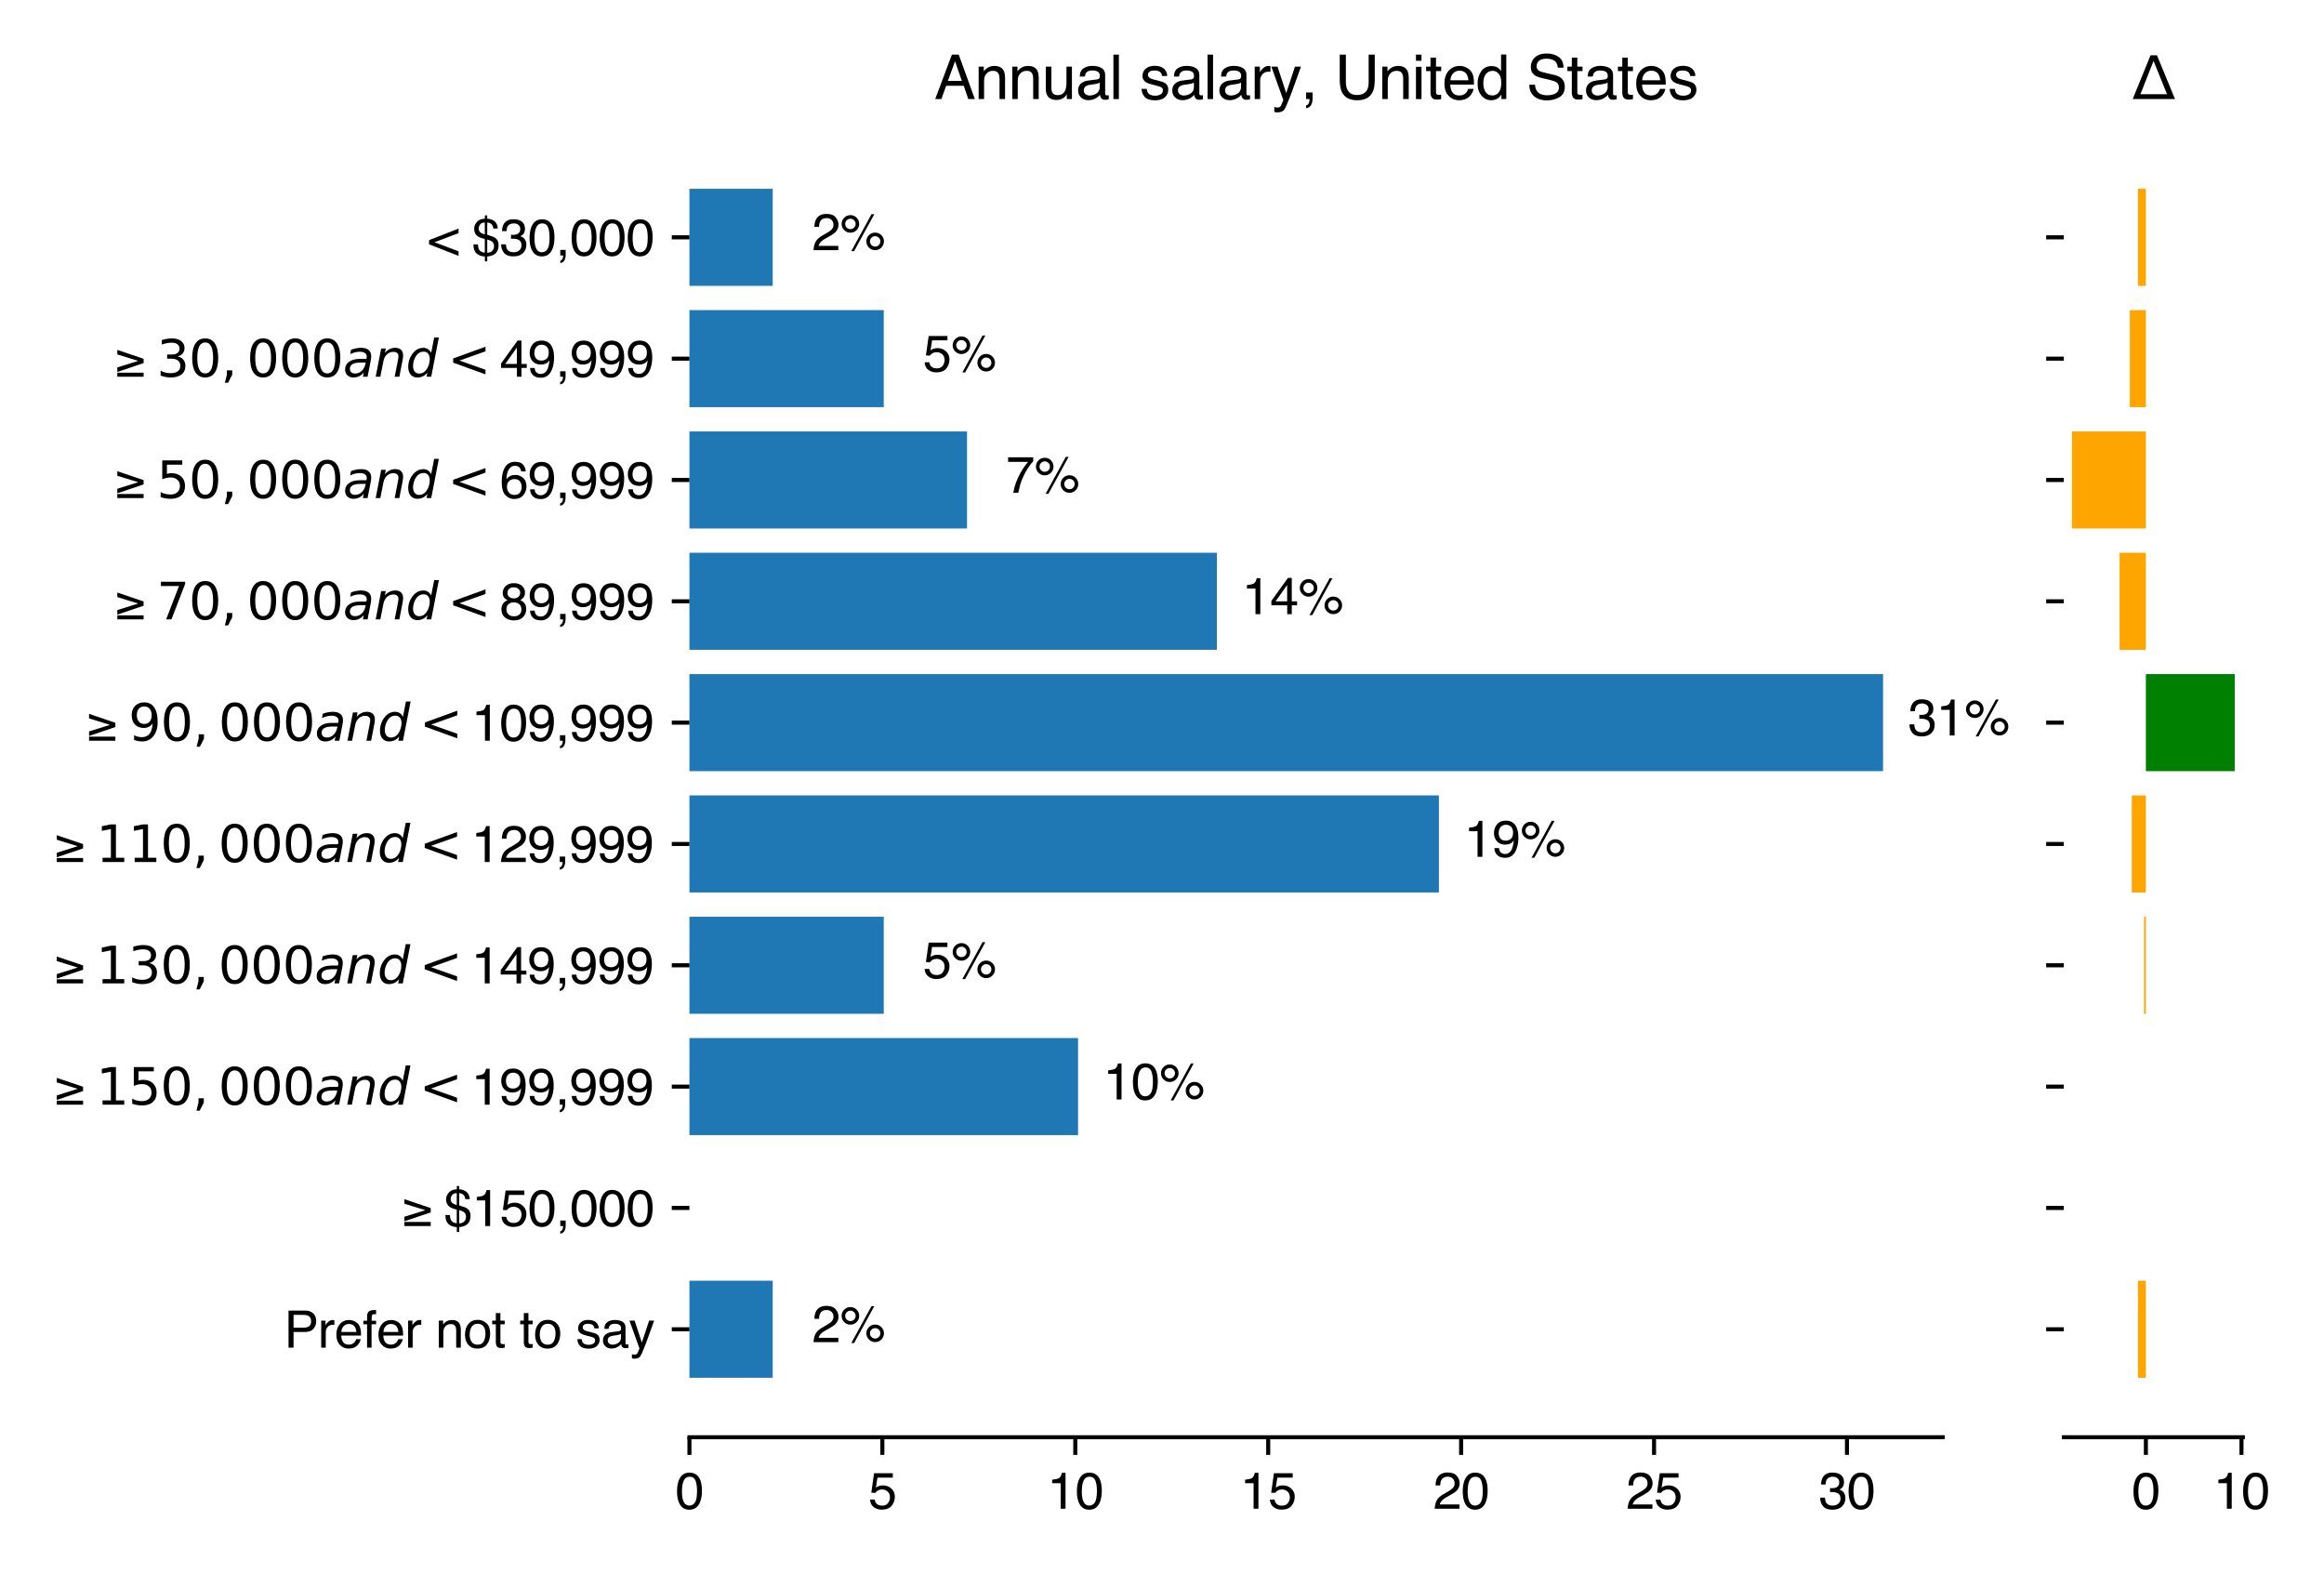 <?xml version="1.0" encoding="utf-8" standalone="no"?>
<!DOCTYPE svg PUBLIC "-//W3C//DTD SVG 1.1//EN"
  "http://www.w3.org/Graphics/SVG/1.1/DTD/svg11.dtd">
<svg xmlns:xlink="http://www.w3.org/1999/xlink" width="460.8pt" height="312pt" viewBox="0 0 460.8 312" xmlns="http://www.w3.org/2000/svg" version="1.1">
 <defs>
  <style type="text/css">*{stroke-linejoin: round; stroke-linecap: butt}</style>
 </defs>
 <g id="figure_1">
  <g id="patch_1">
   <path d="M 0 312 
L 460.8 312 
L 460.8 0 
L 0 0 
z
" style="fill: #ffffff"/>
  </g>
  <g id="axes_1">
   <g id="patch_2">
    <path d="M 136.7 284.942 
L 385.204 284.942 
L 385.204 25.642 
L 136.7 25.642 
z
" style="fill: #ffffff"/>
   </g>
   <g id="patch_3">
    <path d="M 136.7 273.156 
L 153.212 273.156 
L 153.212 253.913 
L 136.7 253.913 
z
" clip-path="url(#pc818b997f6)" style="fill: #1f77b4"/>
   </g>
   <g id="patch_4">
    <path d="M 0 0 
z
" clip-path="url(#pc818b997f6)" style="fill: #1f77b4"/>
   </g>
   <g id="patch_5">
    <path d="M 136.7 225.048 
L 213.755 225.048 
L 213.755 205.805 
L 136.7 205.805 
z
" clip-path="url(#pc818b997f6)" style="fill: #1f77b4"/>
   </g>
   <g id="patch_6">
    <path d="M 136.7 200.995 
L 175.228 200.995 
L 175.228 181.751 
L 136.7 181.751 
z
" clip-path="url(#pc818b997f6)" style="fill: #1f77b4"/>
   </g>
   <g id="patch_7">
    <path d="M 136.7 176.941 
L 285.307 176.941 
L 285.307 157.698 
L 136.7 157.698 
z
" clip-path="url(#pc818b997f6)" style="fill: #1f77b4"/>
   </g>
   <g id="patch_8">
    <path d="M 136.7 152.887 
L 373.37 152.887 
L 373.37 133.644 
L 136.7 133.644 
z
" clip-path="url(#pc818b997f6)" style="fill: #1f77b4"/>
   </g>
   <g id="patch_9">
    <path d="M 136.7 128.833 
L 241.275 128.833 
L 241.275 109.59 
L 136.7 109.59 
z
" clip-path="url(#pc818b997f6)" style="fill: #1f77b4"/>
   </g>
   <g id="patch_10">
    <path d="M 136.7 104.779 
L 191.74 104.779 
L 191.74 85.536 
L 136.7 85.536 
z
" clip-path="url(#pc818b997f6)" style="fill: #1f77b4"/>
   </g>
   <g id="patch_11">
    <path d="M 136.7 80.726 
L 175.228 80.726 
L 175.228 61.483 
L 136.7 61.483 
z
" clip-path="url(#pc818b997f6)" style="fill: #1f77b4"/>
   </g>
   <g id="patch_12">
    <path d="M 136.7 56.672 
L 153.212 56.672 
L 153.212 37.429 
L 136.7 37.429 
z
" clip-path="url(#pc818b997f6)" style="fill: #1f77b4"/>
   </g>
   <g id="matplotlib.axis_1">
    <g id="xtick_1">
     <g id="line2d_1">
      <defs>
       <path id="m4c99cd72f3" d="M 0 0 
L 0 3.5 
" style="stroke: #000000; stroke-width: 0.8"/>
      </defs>
      <g>
       <use xlink:href="#m4c99cd72f3" x="136.7" y="284.942" style="stroke: #000000; stroke-width: 0.8"/>
      </g>
     </g>
     <g id="text_1">
      <!-- 0 -->
      <g transform="translate(133.92 299.116)scale(0.1 -0.1)">
       <defs>
        <path id="Helvetica-30" d="M 1731 4475 
Q 2600 4475 2988 3759 
Q 3288 3206 3288 2244 
Q 3288 1331 3016 734 
Q 2622 -122 1728 -122 
Q 922 -122 528 578 
Q 200 1163 200 2147 
Q 200 2909 397 3456 
Q 766 4475 1731 4475 
z
M 1725 391 
Q 2163 391 2422 778 
Q 2681 1166 2681 2222 
Q 2681 2984 2493 3476 
Q 2306 3969 1766 3969 
Q 1269 3969 1039 3501 
Q 809 3034 809 2125 
Q 809 1441 956 1025 
Q 1181 391 1725 391 
z
" transform="scale(0.016)"/>
       </defs>
       <use xlink:href="#Helvetica-30"/>
      </g>
     </g>
    </g>
    <g id="xtick_2">
     <g id="line2d_2">
      <g>
       <use xlink:href="#m4c99cd72f3" x="174.952" y="284.942" style="stroke: #000000; stroke-width: 0.8"/>
      </g>
     </g>
     <g id="text_2">
      <!-- 5 -->
      <g transform="translate(172.172 299.116)scale(0.1 -0.1)">
       <defs>
        <path id="Helvetica-35" d="M 791 1141 
Q 847 659 1238 475 
Q 1438 381 1700 381 
Q 2200 381 2440 700 
Q 2681 1019 2681 1406 
Q 2681 1875 2395 2131 
Q 2109 2388 1709 2388 
Q 1419 2388 1211 2275 
Q 1003 2163 856 1963 
L 369 1991 
L 709 4400 
L 3034 4400 
L 3034 3856 
L 1131 3856 
L 941 2613 
Q 1097 2731 1238 2791 
Q 1488 2894 1816 2894 
Q 2431 2894 2859 2497 
Q 3288 2100 3288 1491 
Q 3288 856 2895 371 
Q 2503 -113 1644 -113 
Q 1097 -113 676 195 
Q 256 503 206 1141 
L 791 1141 
z
" transform="scale(0.016)"/>
       </defs>
       <use xlink:href="#Helvetica-35"/>
      </g>
     </g>
    </g>
    <g id="xtick_3">
     <g id="line2d_3">
      <g>
       <use xlink:href="#m4c99cd72f3" x="213.205" y="284.942" style="stroke: #000000; stroke-width: 0.8"/>
      </g>
     </g>
     <g id="text_3">
      <!-- 10 -->
      <g transform="translate(207.644 299.116)scale(0.1 -0.1)">
       <defs>
        <path id="Helvetica-31" d="M 613 3169 
L 613 3600 
Q 1222 3659 1462 3798 
Q 1703 3938 1822 4456 
L 2266 4456 
L 2266 0 
L 1666 0 
L 1666 3169 
L 613 3169 
z
" transform="scale(0.016)"/>
       </defs>
       <use xlink:href="#Helvetica-31"/>
       <use xlink:href="#Helvetica-30" x="55.615"/>
      </g>
     </g>
    </g>
    <g id="xtick_4">
     <g id="line2d_4">
      <g>
       <use xlink:href="#m4c99cd72f3" x="251.457" y="284.942" style="stroke: #000000; stroke-width: 0.8"/>
      </g>
     </g>
     <g id="text_4">
      <!-- 15 -->
      <g transform="translate(245.897 299.116)scale(0.1 -0.1)">
       <use xlink:href="#Helvetica-31"/>
       <use xlink:href="#Helvetica-35" x="55.615"/>
      </g>
     </g>
    </g>
    <g id="xtick_5">
     <g id="line2d_5">
      <g>
       <use xlink:href="#m4c99cd72f3" x="289.71" y="284.942" style="stroke: #000000; stroke-width: 0.8"/>
      </g>
     </g>
     <g id="text_5">
      <!-- 20 -->
      <g transform="translate(284.149 299.116)scale(0.1 -0.1)">
       <defs>
        <path id="Helvetica-32" d="M 200 0 
Q 231 578 439 1006 
Q 647 1434 1250 1784 
L 1850 2131 
Q 2253 2366 2416 2531 
Q 2672 2791 2672 3125 
Q 2672 3516 2437 3745 
Q 2203 3975 1813 3975 
Q 1234 3975 1013 3538 
Q 894 3303 881 2888 
L 309 2888 
Q 319 3472 525 3841 
Q 891 4491 1816 4491 
Q 2584 4491 2939 4075 
Q 3294 3659 3294 3150 
Q 3294 2613 2916 2231 
Q 2697 2009 2131 1694 
L 1703 1456 
Q 1397 1288 1222 1134 
Q 909 863 828 531 
L 3272 531 
L 3272 0 
L 200 0 
z
" transform="scale(0.016)"/>
       </defs>
       <use xlink:href="#Helvetica-32"/>
       <use xlink:href="#Helvetica-30" x="55.615"/>
      </g>
     </g>
    </g>
    <g id="xtick_6">
     <g id="line2d_6">
      <g>
       <use xlink:href="#m4c99cd72f3" x="327.962" y="284.942" style="stroke: #000000; stroke-width: 0.8"/>
      </g>
     </g>
     <g id="text_6">
      <!-- 25 -->
      <g transform="translate(322.402 299.116)scale(0.1 -0.1)">
       <use xlink:href="#Helvetica-32"/>
       <use xlink:href="#Helvetica-35" x="55.615"/>
      </g>
     </g>
    </g>
    <g id="xtick_7">
     <g id="line2d_7">
      <g>
       <use xlink:href="#m4c99cd72f3" x="366.215" y="284.942" style="stroke: #000000; stroke-width: 0.8"/>
      </g>
     </g>
     <g id="text_7">
      <!-- 30 -->
      <g transform="translate(360.654 299.116)scale(0.1 -0.1)">
       <defs>
        <path id="Helvetica-33" d="M 1663 -122 
Q 869 -122 511 314 
Q 153 750 153 1375 
L 741 1375 
Q 778 941 903 744 
Q 1122 391 1694 391 
Q 2138 391 2406 628 
Q 2675 866 2675 1241 
Q 2675 1703 2392 1887 
Q 2109 2072 1606 2072 
Q 1550 2072 1492 2070 
Q 1434 2069 1375 2066 
L 1375 2563 
Q 1463 2553 1522 2550 
Q 1581 2547 1650 2547 
Q 1966 2547 2169 2647 
Q 2525 2822 2525 3272 
Q 2525 3606 2287 3787 
Q 2050 3969 1734 3969 
Q 1172 3969 956 3594 
Q 838 3388 822 3006 
L 266 3006 
Q 266 3506 466 3856 
Q 809 4481 1675 4481 
Q 2359 4481 2734 4176 
Q 3109 3872 3109 3294 
Q 3109 2881 2888 2625 
Q 2750 2466 2531 2375 
Q 2884 2278 3082 2001 
Q 3281 1725 3281 1325 
Q 3281 684 2859 281 
Q 2438 -122 1663 -122 
z
" transform="scale(0.016)"/>
       </defs>
       <use xlink:href="#Helvetica-33"/>
       <use xlink:href="#Helvetica-30" x="55.615"/>
      </g>
     </g>
    </g>
   </g>
   <g id="matplotlib.axis_2">
    <g id="ytick_1">
     <g id="line2d_8">
      <defs>
       <path id="m8e343aef83" d="M 0 0 
L -3.5 0 
" style="stroke: #000000; stroke-width: 0.8"/>
      </defs>
      <g>
       <use xlink:href="#m8e343aef83" x="136.7" y="263.534" style="stroke: #000000; stroke-width: 0.8"/>
      </g>
     </g>
     <g id="text_8">
      <!-- Prefer not to say -->
      <g transform="translate(56.336 267.172)scale(0.1 -0.1)">
       <defs>
        <path id="Helvetica-50" d="M 547 4591 
L 2613 4591 
Q 3225 4591 3600 4245 
Q 3975 3900 3975 3275 
Q 3975 2738 3640 2339 
Q 3306 1941 2613 1941 
L 1169 1941 
L 1169 0 
L 547 0 
L 547 4591 
z
M 3347 3272 
Q 3347 3778 2972 3959 
Q 2766 4056 2406 4056 
L 1169 4056 
L 1169 2466 
L 2406 2466 
Q 2825 2466 3086 2644 
Q 3347 2822 3347 3272 
z
" transform="scale(0.016)"/>
        <path id="Helvetica-72" d="M 428 3347 
L 963 3347 
L 963 2769 
Q 1028 2938 1284 3180 
Q 1541 3422 1875 3422 
Q 1891 3422 1928 3419 
Q 1966 3416 2056 3406 
L 2056 2813 
Q 2006 2822 1964 2825 
Q 1922 2828 1872 2828 
Q 1447 2828 1219 2554 
Q 991 2281 991 1925 
L 991 0 
L 428 0 
L 428 3347 
z
" transform="scale(0.016)"/>
        <path id="Helvetica-65" d="M 1806 3422 
Q 2163 3422 2497 3255 
Q 2831 3088 3006 2822 
Q 3175 2569 3231 2231 
Q 3281 2000 3281 1494 
L 828 1494 
Q 844 984 1069 676 
Q 1294 369 1766 369 
Q 2206 369 2469 659 
Q 2619 828 2681 1050 
L 3234 1050 
Q 3213 866 3089 639 
Q 2966 413 2813 269 
Q 2556 19 2178 -69 
Q 1975 -119 1719 -119 
Q 1094 -119 659 336 
Q 225 791 225 1609 
Q 225 2416 662 2919 
Q 1100 3422 1806 3422 
z
M 2703 1941 
Q 2669 2306 2544 2525 
Q 2313 2931 1772 2931 
Q 1384 2931 1121 2651 
Q 859 2372 844 1941 
L 2703 1941 
z
M 1753 3428 
L 1753 3428 
z
" transform="scale(0.016)"/>
        <path id="Helvetica-66" d="M 553 3856 
Q 566 4206 675 4369 
Q 872 4656 1434 4656 
Q 1488 4656 1544 4653 
Q 1600 4650 1672 4644 
L 1672 4131 
Q 1584 4138 1545 4139 
Q 1506 4141 1472 4141 
Q 1216 4141 1166 4008 
Q 1116 3875 1116 3331 
L 1672 3331 
L 1672 2888 
L 1109 2888 
L 1109 0 
L 553 0 
L 553 2888 
L 88 2888 
L 88 3331 
L 553 3331 
L 553 3856 
z
" transform="scale(0.016)"/>
        <path id="Helvetica-20" transform="scale(0.016)"/>
        <path id="Helvetica-6e" d="M 413 3347 
L 947 3347 
L 947 2872 
Q 1184 3166 1450 3294 
Q 1716 3422 2041 3422 
Q 2753 3422 3003 2925 
Q 3141 2653 3141 2147 
L 3141 0 
L 2569 0 
L 2569 2109 
Q 2569 2416 2478 2603 
Q 2328 2916 1934 2916 
Q 1734 2916 1606 2875 
Q 1375 2806 1200 2600 
Q 1059 2434 1017 2257 
Q 975 2081 975 1753 
L 975 0 
L 413 0 
L 413 3347 
z
M 1734 3428 
L 1734 3428 
z
" transform="scale(0.016)"/>
        <path id="Helvetica-6f" d="M 1741 363 
Q 2300 363 2508 786 
Q 2716 1209 2716 1728 
Q 2716 2197 2566 2491 
Q 2328 2953 1747 2953 
Q 1231 2953 997 2559 
Q 763 2166 763 1609 
Q 763 1075 997 719 
Q 1231 363 1741 363 
z
M 1763 3444 
Q 2409 3444 2856 3012 
Q 3303 2581 3303 1744 
Q 3303 934 2909 406 
Q 2516 -122 1688 -122 
Q 997 -122 590 345 
Q 184 813 184 1600 
Q 184 2444 612 2944 
Q 1041 3444 1763 3444 
z
M 1744 3428 
L 1744 3428 
z
" transform="scale(0.016)"/>
        <path id="Helvetica-74" d="M 525 4281 
L 1094 4281 
L 1094 3347 
L 1628 3347 
L 1628 2888 
L 1094 2888 
L 1094 703 
Q 1094 528 1213 469 
Q 1278 434 1431 434 
Q 1472 434 1519 436 
Q 1566 438 1628 444 
L 1628 0 
Q 1531 -28 1426 -40 
Q 1322 -53 1200 -53 
Q 806 -53 665 148 
Q 525 350 525 672 
L 525 2888 
L 72 2888 
L 72 3347 
L 525 3347 
L 525 4281 
z
" transform="scale(0.016)"/>
        <path id="Helvetica-73" d="M 747 1050 
Q 772 769 888 619 
Q 1100 347 1625 347 
Q 1938 347 2175 483 
Q 2413 619 2413 903 
Q 2413 1119 2222 1231 
Q 2100 1300 1741 1391 
L 1294 1503 
Q 866 1609 663 1741 
Q 300 1969 300 2372 
Q 300 2847 642 3140 
Q 984 3434 1563 3434 
Q 2319 3434 2653 2991 
Q 2863 2709 2856 2384 
L 2325 2384 
Q 2309 2575 2191 2731 
Q 1997 2953 1519 2953 
Q 1200 2953 1036 2831 
Q 872 2709 872 2509 
Q 872 2291 1088 2159 
Q 1213 2081 1456 2022 
L 1828 1931 
Q 2434 1784 2641 1647 
Q 2969 1431 2969 969 
Q 2969 522 2630 197 
Q 2291 -128 1597 -128 
Q 850 -128 539 211 
Q 228 550 206 1050 
L 747 1050 
z
M 1578 3428 
L 1578 3428 
z
" transform="scale(0.016)"/>
        <path id="Helvetica-61" d="M 844 891 
Q 844 647 1022 506 
Q 1200 366 1444 366 
Q 1741 366 2019 503 
Q 2488 731 2488 1250 
L 2488 1703 
Q 2384 1638 2221 1594 
Q 2059 1550 1903 1531 
L 1563 1488 
Q 1256 1447 1103 1359 
Q 844 1213 844 891 
z
M 2206 2028 
Q 2400 2053 2466 2191 
Q 2503 2266 2503 2406 
Q 2503 2694 2298 2823 
Q 2094 2953 1713 2953 
Q 1272 2953 1088 2716 
Q 984 2584 953 2325 
L 428 2325 
Q 444 2944 830 3186 
Q 1216 3428 1725 3428 
Q 2316 3428 2684 3203 
Q 3050 2978 3050 2503 
L 3050 575 
Q 3050 488 3086 434 
Q 3122 381 3238 381 
Q 3275 381 3322 386 
Q 3369 391 3422 400 
L 3422 -16 
Q 3291 -53 3222 -62 
Q 3153 -72 3034 -72 
Q 2744 -72 2613 134 
Q 2544 244 2516 444 
Q 2344 219 2022 53 
Q 1700 -113 1313 -113 
Q 847 -113 551 170 
Q 256 453 256 878 
Q 256 1344 547 1600 
Q 838 1856 1309 1916 
L 2206 2028 
z
M 1741 3428 
L 1741 3428 
z
" transform="scale(0.016)"/>
        <path id="Helvetica-79" d="M 2503 3347 
L 3125 3347 
Q 3006 3025 2597 1878 
Q 2291 1016 2084 472 
Q 1597 -809 1397 -1090 
Q 1197 -1372 709 -1372 
Q 591 -1372 527 -1362 
Q 463 -1353 369 -1328 
L 369 -816 
Q 516 -856 581 -865 
Q 647 -875 697 -875 
Q 853 -875 926 -823 
Q 1000 -772 1050 -697 
Q 1066 -672 1162 -440 
Q 1259 -209 1303 -97 
L 66 3347 
L 703 3347 
L 1600 622 
L 2503 3347 
z
M 1597 3428 
L 1597 3428 
z
" transform="scale(0.016)"/>
       </defs>
       <use xlink:href="#Helvetica-50"/>
       <use xlink:href="#Helvetica-72" x="66.699"/>
       <use xlink:href="#Helvetica-65" x="100"/>
       <use xlink:href="#Helvetica-66" x="155.615"/>
       <use xlink:href="#Helvetica-65" x="183.398"/>
       <use xlink:href="#Helvetica-72" x="239.014"/>
       <use xlink:href="#Helvetica-20" x="272.314"/>
       <use xlink:href="#Helvetica-6e" x="300.098"/>
       <use xlink:href="#Helvetica-6f" x="355.713"/>
       <use xlink:href="#Helvetica-74" x="411.328"/>
       <use xlink:href="#Helvetica-20" x="439.111"/>
       <use xlink:href="#Helvetica-74" x="466.895"/>
       <use xlink:href="#Helvetica-6f" x="494.678"/>
       <use xlink:href="#Helvetica-20" x="550.293"/>
       <use xlink:href="#Helvetica-73" x="578.076"/>
       <use xlink:href="#Helvetica-61" x="628.076"/>
       <use xlink:href="#Helvetica-79" x="683.691"/>
      </g>
     </g>
    </g>
    <g id="ytick_2">
     <g id="line2d_9">
      <g>
       <use xlink:href="#m8e343aef83" x="136.7" y="239.481" style="stroke: #000000; stroke-width: 0.8"/>
      </g>
     </g>
     <g id="text_9">
      <!-- ≥ $150,000 -->
      <g transform="translate(79.728 243.067)scale(0.1 -0.1)">
       <defs>
        <path id="Helvetica-2265" d="M 288 3325 
L 3547 2222 
L 3547 1694 
L 288 591 
L 288 1153 
L 2881 1963 
L 288 2763 
L 288 3325 
z
M 3547 503 
L 3547 0 
L 288 0 
L 288 503 
L 3547 503 
z
" transform="scale(0.016)"/>
        <path id="Helvetica-24" d="M 1909 325 
Q 2444 350 2647 716 
Q 2753 903 2753 1150 
Q 2753 1541 2466 1744 
Q 2300 1863 1909 1969 
L 1909 325 
z
M 850 3341 
Q 850 3031 1054 2856 
Q 1259 2681 1606 2613 
L 1606 4081 
Q 1197 4066 1023 3831 
Q 850 3597 850 3341 
z
M 288 3303 
Q 288 3778 636 4159 
Q 984 4541 1613 4547 
L 1613 4963 
L 1909 4963 
L 1909 4553 
Q 2531 4509 2864 4186 
Q 3197 3863 3213 3331 
L 2666 3331 
Q 2644 3569 2538 3741 
Q 2341 4056 1909 4072 
L 1909 2553 
Q 2634 2350 2894 2172 
Q 3316 1878 3316 1303 
Q 3316 472 2775 122 
Q 2475 -72 1909 -134 
L 1909 -741 
L 1613 -741 
L 1613 -134 
Q 703 -75 378 509 
Q 200 825 200 1363 
L 753 1363 
Q 778 934 888 738 
Q 1081 384 1606 341 
L 1606 2044 
Q 931 2172 609 2472 
Q 288 2772 288 3303 
z
" transform="scale(0.016)"/>
        <path id="Helvetica-2c" d="M 531 -653 
Q 747 -616 834 -350 
Q 881 -209 881 -78 
Q 881 -56 879 -39 
Q 878 -22 872 0 
L 531 0 
L 531 681 
L 1200 681 
L 1200 50 
Q 1200 -322 1050 -603 
Q 900 -884 531 -950 
L 531 -653 
z
" transform="scale(0.016)"/>
       </defs>
       <use xlink:href="#Helvetica-2265"/>
       <use xlink:href="#Helvetica-20" x="54.883"/>
       <use xlink:href="#Helvetica-24" x="82.666"/>
       <use xlink:href="#Helvetica-31" x="138.281"/>
       <use xlink:href="#Helvetica-35" x="193.896"/>
       <use xlink:href="#Helvetica-30" x="249.512"/>
       <use xlink:href="#Helvetica-2c" x="305.127"/>
       <use xlink:href="#Helvetica-30" x="332.91"/>
       <use xlink:href="#Helvetica-30" x="388.525"/>
       <use xlink:href="#Helvetica-30" x="444.141"/>
      </g>
     </g>
    </g>
    <g id="ytick_3">
     <g id="line2d_10">
      <g>
       <use xlink:href="#m8e343aef83" x="136.7" y="215.427" style="stroke: #000000; stroke-width: 0.8"/>
      </g>
     </g>
     <g id="text_10">
      <!-- ≥ $150,000 and &lt; $199,999 -->
      <g transform="translate(10.8 219.013)scale(0.1 -0.1)">
       <defs>
        <path id="DejaVuSans-31" d="M 794 531 
L 1825 531 
L 1825 4091 
L 703 3866 
L 703 4441 
L 1819 4666 
L 2450 4666 
L 2450 531 
L 3481 531 
L 3481 0 
L 794 0 
L 794 531 
z
" transform="scale(0.016)"/>
        <path id="DejaVuSans-35" d="M 691 4666 
L 3169 4666 
L 3169 4134 
L 1269 4134 
L 1269 2991 
Q 1406 3038 1543 3061 
Q 1681 3084 1819 3084 
Q 2600 3084 3056 2656 
Q 3513 2228 3513 1497 
Q 3513 744 3044 326 
Q 2575 -91 1722 -91 
Q 1428 -91 1123 -41 
Q 819 9 494 109 
L 494 744 
Q 775 591 1075 516 
Q 1375 441 1709 441 
Q 2250 441 2565 725 
Q 2881 1009 2881 1497 
Q 2881 1984 2565 2268 
Q 2250 2553 1709 2553 
Q 1456 2553 1204 2497 
Q 953 2441 691 2322 
L 691 4666 
z
" transform="scale(0.016)"/>
        <path id="DejaVuSans-30" d="M 2034 4250 
Q 1547 4250 1301 3770 
Q 1056 3291 1056 2328 
Q 1056 1369 1301 889 
Q 1547 409 2034 409 
Q 2525 409 2770 889 
Q 3016 1369 3016 2328 
Q 3016 3291 2770 3770 
Q 2525 4250 2034 4250 
z
M 2034 4750 
Q 2819 4750 3233 4129 
Q 3647 3509 3647 2328 
Q 3647 1150 3233 529 
Q 2819 -91 2034 -91 
Q 1250 -91 836 529 
Q 422 1150 422 2328 
Q 422 3509 836 4129 
Q 1250 4750 2034 4750 
z
" transform="scale(0.016)"/>
        <path id="DejaVuSans-2c" d="M 750 794 
L 1409 794 
L 1409 256 
L 897 -744 
L 494 -744 
L 750 256 
L 750 794 
z
" transform="scale(0.016)"/>
        <path id="DejaVuSans-Oblique-61" d="M 3438 1997 
L 3047 0 
L 2472 0 
L 2578 531 
Q 2325 219 2001 64 
Q 1678 -91 1281 -91 
Q 834 -91 548 182 
Q 263 456 263 884 
Q 263 1497 752 1853 
Q 1241 2209 2100 2209 
L 2900 2209 
L 2931 2363 
Q 2938 2388 2941 2417 
Q 2944 2447 2944 2509 
Q 2944 2788 2717 2942 
Q 2491 3097 2081 3097 
Q 1800 3097 1504 3025 
Q 1209 2953 897 2809 
L 997 3341 
Q 1322 3463 1633 3523 
Q 1944 3584 2234 3584 
Q 2853 3584 3176 3315 
Q 3500 3047 3500 2534 
Q 3500 2431 3484 2292 
Q 3469 2153 3438 1997 
z
M 2816 1759 
L 2241 1759 
Q 1534 1759 1195 1570 
Q 856 1381 856 984 
Q 856 709 1029 553 
Q 1203 397 1509 397 
Q 1978 397 2328 733 
Q 2678 1069 2791 1631 
L 2816 1759 
z
" transform="scale(0.016)"/>
        <path id="DejaVuSans-Oblique-6e" d="M 3566 2113 
L 3156 0 
L 2578 0 
L 2988 2091 
Q 3016 2238 3031 2350 
Q 3047 2463 3047 2528 
Q 3047 2791 2881 2937 
Q 2716 3084 2419 3084 
Q 1956 3084 1622 2776 
Q 1288 2469 1184 1941 
L 800 0 
L 225 0 
L 903 3500 
L 1478 3500 
L 1363 2950 
Q 1603 3253 1940 3418 
Q 2278 3584 2650 3584 
Q 3113 3584 3367 3334 
Q 3622 3084 3622 2631 
Q 3622 2519 3608 2391 
Q 3594 2263 3566 2113 
z
" transform="scale(0.016)"/>
        <path id="DejaVuSans-Oblique-64" d="M 2675 525 
Q 2444 222 2128 65 
Q 1813 -91 1428 -91 
Q 903 -91 598 267 
Q 294 625 294 1247 
Q 294 1766 478 2236 
Q 663 2706 1013 3078 
Q 1244 3325 1534 3454 
Q 1825 3584 2144 3584 
Q 2481 3584 2739 3421 
Q 2997 3259 3138 2956 
L 3513 4863 
L 4091 4863 
L 3144 0 
L 2566 0 
L 2675 525 
z
M 891 1350 
Q 891 897 1095 644 
Q 1300 391 1663 391 
Q 1931 391 2161 520 
Q 2391 650 2566 903 
Q 2750 1166 2856 1509 
Q 2963 1853 2963 2188 
Q 2963 2622 2758 2865 
Q 2553 3109 2194 3109 
Q 1922 3109 1687 2981 
Q 1453 2853 1288 2613 
Q 1106 2353 998 2009 
Q 891 1666 891 1350 
z
" transform="scale(0.016)"/>
        <path id="DejaVuSans-3c" d="M 4684 3150 
L 1459 2003 
L 4684 863 
L 4684 294 
L 678 1747 
L 678 2266 
L 4684 3719 
L 4684 3150 
z
" transform="scale(0.016)"/>
        <path id="Helvetica-39" d="M 850 1081 
Q 875 616 1209 438 
Q 1381 344 1597 344 
Q 2000 344 2284 680 
Q 2569 1016 2688 2044 
Q 2500 1747 2223 1626 
Q 1947 1506 1628 1506 
Q 981 1506 604 1909 
Q 228 2313 228 2947 
Q 228 3556 600 4018 
Q 972 4481 1697 4481 
Q 2675 4481 3047 3600 
Q 3253 3116 3253 2388 
Q 3253 1566 3006 931 
Q 2597 -125 1619 -125 
Q 963 -125 622 219 
Q 281 563 281 1081 
L 850 1081 
z
M 1703 2000 
Q 2038 2000 2314 2220 
Q 2591 2441 2591 2991 
Q 2591 3484 2342 3726 
Q 2094 3969 1709 3969 
Q 1297 3969 1055 3692 
Q 813 3416 813 2953 
Q 813 2516 1025 2258 
Q 1238 2000 1703 2000 
z
" transform="scale(0.016)"/>
       </defs>
       <use xlink:href="#Helvetica-2265" transform="translate(0 0.016)"/>
       <use xlink:href="#Helvetica-20" transform="translate(54.883 0.016)"/>
       <use xlink:href="#DejaVuSans-31" transform="translate(82.666 0.016)"/>
       <use xlink:href="#DejaVuSans-35" transform="translate(146.289 0.016)"/>
       <use xlink:href="#DejaVuSans-30" transform="translate(209.912 0.016)"/>
       <use xlink:href="#DejaVuSans-2c" transform="translate(273.535 0.016)"/>
       <use xlink:href="#DejaVuSans-30" transform="translate(324.805 0.016)"/>
       <use xlink:href="#DejaVuSans-30" transform="translate(388.428 0.016)"/>
       <use xlink:href="#DejaVuSans-30" transform="translate(452.051 0.016)"/>
       <use xlink:href="#DejaVuSans-Oblique-61" transform="translate(515.674 0.016)"/>
       <use xlink:href="#DejaVuSans-Oblique-6e" transform="translate(576.953 0.016)"/>
       <use xlink:href="#DejaVuSans-Oblique-64" transform="translate(640.332 0.016)"/>
       <use xlink:href="#DejaVuSans-3c" transform="translate(723.291 0.016)"/>
       <use xlink:href="#Helvetica-31" transform="translate(826.562 0.016)"/>
       <use xlink:href="#Helvetica-39" transform="translate(882.178 0.016)"/>
       <use xlink:href="#Helvetica-39" transform="translate(937.793 0.016)"/>
       <use xlink:href="#Helvetica-2c" transform="translate(993.408 0.016)"/>
       <use xlink:href="#Helvetica-39" transform="translate(1021.191 0.016)"/>
       <use xlink:href="#Helvetica-39" transform="translate(1076.807 0.016)"/>
       <use xlink:href="#Helvetica-39" transform="translate(1132.422 0.016)"/>
      </g>
     </g>
    </g>
    <g id="ytick_4">
     <g id="line2d_11">
      <g>
       <use xlink:href="#m8e343aef83" x="136.7" y="191.373" style="stroke: #000000; stroke-width: 0.8"/>
      </g>
     </g>
     <g id="text_11">
      <!-- ≥ $130,000 and &lt; $149,999 -->
      <g transform="translate(10.8 194.96)scale(0.1 -0.1)">
       <defs>
        <path id="DejaVuSans-33" d="M 2597 2516 
Q 3050 2419 3304 2112 
Q 3559 1806 3559 1356 
Q 3559 666 3084 287 
Q 2609 -91 1734 -91 
Q 1441 -91 1130 -33 
Q 819 25 488 141 
L 488 750 
Q 750 597 1062 519 
Q 1375 441 1716 441 
Q 2309 441 2620 675 
Q 2931 909 2931 1356 
Q 2931 1769 2642 2001 
Q 2353 2234 1838 2234 
L 1294 2234 
L 1294 2753 
L 1863 2753 
Q 2328 2753 2575 2939 
Q 2822 3125 2822 3475 
Q 2822 3834 2567 4026 
Q 2313 4219 1838 4219 
Q 1578 4219 1281 4162 
Q 984 4106 628 3988 
L 628 4550 
Q 988 4650 1302 4700 
Q 1616 4750 1894 4750 
Q 2613 4750 3031 4423 
Q 3450 4097 3450 3541 
Q 3450 3153 3228 2886 
Q 3006 2619 2597 2516 
z
" transform="scale(0.016)"/>
        <path id="Helvetica-34" d="M 2116 1584 
L 2116 3613 
L 681 1584 
L 2116 1584 
z
M 2125 0 
L 2125 1094 
L 163 1094 
L 163 1644 
L 2213 4488 
L 2688 4488 
L 2688 1584 
L 3347 1584 
L 3347 1094 
L 2688 1094 
L 2688 0 
L 2125 0 
z
" transform="scale(0.016)"/>
       </defs>
       <use xlink:href="#Helvetica-2265" transform="translate(0 0.016)"/>
       <use xlink:href="#Helvetica-20" transform="translate(54.883 0.016)"/>
       <use xlink:href="#DejaVuSans-31" transform="translate(82.666 0.016)"/>
       <use xlink:href="#DejaVuSans-33" transform="translate(146.289 0.016)"/>
       <use xlink:href="#DejaVuSans-30" transform="translate(209.912 0.016)"/>
       <use xlink:href="#DejaVuSans-2c" transform="translate(273.535 0.016)"/>
       <use xlink:href="#DejaVuSans-30" transform="translate(324.805 0.016)"/>
       <use xlink:href="#DejaVuSans-30" transform="translate(388.428 0.016)"/>
       <use xlink:href="#DejaVuSans-30" transform="translate(452.051 0.016)"/>
       <use xlink:href="#DejaVuSans-Oblique-61" transform="translate(515.674 0.016)"/>
       <use xlink:href="#DejaVuSans-Oblique-6e" transform="translate(576.953 0.016)"/>
       <use xlink:href="#DejaVuSans-Oblique-64" transform="translate(640.332 0.016)"/>
       <use xlink:href="#DejaVuSans-3c" transform="translate(723.291 0.016)"/>
       <use xlink:href="#Helvetica-31" transform="translate(826.562 0.016)"/>
       <use xlink:href="#Helvetica-34" transform="translate(882.178 0.016)"/>
       <use xlink:href="#Helvetica-39" transform="translate(937.793 0.016)"/>
       <use xlink:href="#Helvetica-2c" transform="translate(993.408 0.016)"/>
       <use xlink:href="#Helvetica-39" transform="translate(1021.191 0.016)"/>
       <use xlink:href="#Helvetica-39" transform="translate(1076.807 0.016)"/>
       <use xlink:href="#Helvetica-39" transform="translate(1132.422 0.016)"/>
      </g>
     </g>
    </g>
    <g id="ytick_5">
     <g id="line2d_12">
      <g>
       <use xlink:href="#m8e343aef83" x="136.7" y="167.319" style="stroke: #000000; stroke-width: 0.8"/>
      </g>
     </g>
     <g id="text_12">
      <!-- ≥ $110,000 and &lt; $129,999 -->
      <g transform="translate(10.8 170.906)scale(0.1 -0.1)">
       <use xlink:href="#Helvetica-2265" transform="translate(0 0.016)"/>
       <use xlink:href="#Helvetica-20" transform="translate(54.883 0.016)"/>
       <use xlink:href="#DejaVuSans-31" transform="translate(82.666 0.016)"/>
       <use xlink:href="#DejaVuSans-31" transform="translate(146.289 0.016)"/>
       <use xlink:href="#DejaVuSans-30" transform="translate(209.912 0.016)"/>
       <use xlink:href="#DejaVuSans-2c" transform="translate(273.535 0.016)"/>
       <use xlink:href="#DejaVuSans-30" transform="translate(324.805 0.016)"/>
       <use xlink:href="#DejaVuSans-30" transform="translate(388.428 0.016)"/>
       <use xlink:href="#DejaVuSans-30" transform="translate(452.051 0.016)"/>
       <use xlink:href="#DejaVuSans-Oblique-61" transform="translate(515.674 0.016)"/>
       <use xlink:href="#DejaVuSans-Oblique-6e" transform="translate(576.953 0.016)"/>
       <use xlink:href="#DejaVuSans-Oblique-64" transform="translate(640.332 0.016)"/>
       <use xlink:href="#DejaVuSans-3c" transform="translate(723.291 0.016)"/>
       <use xlink:href="#Helvetica-31" transform="translate(826.562 0.016)"/>
       <use xlink:href="#Helvetica-32" transform="translate(882.178 0.016)"/>
       <use xlink:href="#Helvetica-39" transform="translate(937.793 0.016)"/>
       <use xlink:href="#Helvetica-2c" transform="translate(993.408 0.016)"/>
       <use xlink:href="#Helvetica-39" transform="translate(1021.191 0.016)"/>
       <use xlink:href="#Helvetica-39" transform="translate(1076.807 0.016)"/>
       <use xlink:href="#Helvetica-39" transform="translate(1132.422 0.016)"/>
      </g>
     </g>
    </g>
    <g id="ytick_6">
     <g id="line2d_13">
      <g>
       <use xlink:href="#m8e343aef83" x="136.7" y="143.265" style="stroke: #000000; stroke-width: 0.8"/>
      </g>
     </g>
     <g id="text_13">
      <!-- ≥ $90,000 and &lt; $109,999 -->
      <g transform="translate(17.2 146.852)scale(0.1 -0.1)">
       <defs>
        <path id="DejaVuSans-39" d="M 703 97 
L 703 672 
Q 941 559 1184 500 
Q 1428 441 1663 441 
Q 2288 441 2617 861 
Q 2947 1281 2994 2138 
Q 2813 1869 2534 1725 
Q 2256 1581 1919 1581 
Q 1219 1581 811 2004 
Q 403 2428 403 3163 
Q 403 3881 828 4315 
Q 1253 4750 1959 4750 
Q 2769 4750 3195 4129 
Q 3622 3509 3622 2328 
Q 3622 1225 3098 567 
Q 2575 -91 1691 -91 
Q 1453 -91 1209 -44 
Q 966 3 703 97 
z
M 1959 2075 
Q 2384 2075 2632 2365 
Q 2881 2656 2881 3163 
Q 2881 3666 2632 3958 
Q 2384 4250 1959 4250 
Q 1534 4250 1286 3958 
Q 1038 3666 1038 3163 
Q 1038 2656 1286 2365 
Q 1534 2075 1959 2075 
z
" transform="scale(0.016)"/>
       </defs>
       <use xlink:href="#Helvetica-2265" transform="translate(0 0.016)"/>
       <use xlink:href="#Helvetica-20" transform="translate(54.883 0.016)"/>
       <use xlink:href="#DejaVuSans-39" transform="translate(82.666 0.016)"/>
       <use xlink:href="#DejaVuSans-30" transform="translate(146.289 0.016)"/>
       <use xlink:href="#DejaVuSans-2c" transform="translate(209.912 0.016)"/>
       <use xlink:href="#DejaVuSans-30" transform="translate(261.182 0.016)"/>
       <use xlink:href="#DejaVuSans-30" transform="translate(324.805 0.016)"/>
       <use xlink:href="#DejaVuSans-30" transform="translate(388.428 0.016)"/>
       <use xlink:href="#DejaVuSans-Oblique-61" transform="translate(452.051 0.016)"/>
       <use xlink:href="#DejaVuSans-Oblique-6e" transform="translate(513.33 0.016)"/>
       <use xlink:href="#DejaVuSans-Oblique-64" transform="translate(576.709 0.016)"/>
       <use xlink:href="#DejaVuSans-3c" transform="translate(659.668 0.016)"/>
       <use xlink:href="#Helvetica-31" transform="translate(762.939 0.016)"/>
       <use xlink:href="#Helvetica-30" transform="translate(818.555 0.016)"/>
       <use xlink:href="#Helvetica-39" transform="translate(874.17 0.016)"/>
       <use xlink:href="#Helvetica-2c" transform="translate(929.785 0.016)"/>
       <use xlink:href="#Helvetica-39" transform="translate(957.568 0.016)"/>
       <use xlink:href="#Helvetica-39" transform="translate(1013.184 0.016)"/>
       <use xlink:href="#Helvetica-39" transform="translate(1068.799 0.016)"/>
      </g>
     </g>
    </g>
    <g id="ytick_7">
     <g id="line2d_14">
      <g>
       <use xlink:href="#m8e343aef83" x="136.7" y="119.212" style="stroke: #000000; stroke-width: 0.8"/>
      </g>
     </g>
     <g id="text_14">
      <!-- ≥ $70,000 and &lt; $89,999 -->
      <g transform="translate(22.8 122.798)scale(0.1 -0.1)">
       <defs>
        <path id="DejaVuSans-37" d="M 525 4666 
L 3525 4666 
L 3525 4397 
L 1831 0 
L 1172 0 
L 2766 4134 
L 525 4134 
L 525 4666 
z
" transform="scale(0.016)"/>
        <path id="Helvetica-38" d="M 1741 2600 
Q 2113 2600 2322 2808 
Q 2531 3016 2531 3303 
Q 2531 3553 2331 3762 
Q 2131 3972 1722 3972 
Q 1316 3972 1134 3762 
Q 953 3553 953 3272 
Q 953 2956 1187 2778 
Q 1422 2600 1741 2600 
z
M 1775 384 
Q 2166 384 2423 595 
Q 2681 806 2681 1225 
Q 2681 1659 2415 1884 
Q 2150 2109 1734 2109 
Q 1331 2109 1076 1879 
Q 822 1650 822 1244 
Q 822 894 1055 639 
Q 1288 384 1775 384 
z
M 975 2384 
Q 741 2484 609 2619 
Q 363 2869 363 3269 
Q 363 3769 725 4128 
Q 1088 4488 1753 4488 
Q 2397 4488 2762 4148 
Q 3128 3809 3128 3356 
Q 3128 2938 2916 2678 
Q 2797 2531 2547 2391 
Q 2825 2263 2984 2097 
Q 3281 1784 3281 1284 
Q 3281 694 2884 283 
Q 2488 -128 1763 -128 
Q 1109 -128 657 226 
Q 206 581 206 1256 
Q 206 1653 400 1942 
Q 594 2231 975 2384 
z
" transform="scale(0.016)"/>
       </defs>
       <use xlink:href="#Helvetica-2265" transform="translate(0 0.016)"/>
       <use xlink:href="#Helvetica-20" transform="translate(54.883 0.016)"/>
       <use xlink:href="#DejaVuSans-37" transform="translate(82.666 0.016)"/>
       <use xlink:href="#DejaVuSans-30" transform="translate(146.289 0.016)"/>
       <use xlink:href="#DejaVuSans-2c" transform="translate(209.912 0.016)"/>
       <use xlink:href="#DejaVuSans-30" transform="translate(261.182 0.016)"/>
       <use xlink:href="#DejaVuSans-30" transform="translate(324.805 0.016)"/>
       <use xlink:href="#DejaVuSans-30" transform="translate(388.428 0.016)"/>
       <use xlink:href="#DejaVuSans-Oblique-61" transform="translate(452.051 0.016)"/>
       <use xlink:href="#DejaVuSans-Oblique-6e" transform="translate(513.33 0.016)"/>
       <use xlink:href="#DejaVuSans-Oblique-64" transform="translate(576.709 0.016)"/>
       <use xlink:href="#DejaVuSans-3c" transform="translate(659.668 0.016)"/>
       <use xlink:href="#Helvetica-38" transform="translate(762.939 0.016)"/>
       <use xlink:href="#Helvetica-39" transform="translate(818.555 0.016)"/>
       <use xlink:href="#Helvetica-2c" transform="translate(874.17 0.016)"/>
       <use xlink:href="#Helvetica-39" transform="translate(901.953 0.016)"/>
       <use xlink:href="#Helvetica-39" transform="translate(957.568 0.016)"/>
       <use xlink:href="#Helvetica-39" transform="translate(1013.184 0.016)"/>
      </g>
     </g>
    </g>
    <g id="ytick_8">
     <g id="line2d_15">
      <g>
       <use xlink:href="#m8e343aef83" x="136.7" y="95.158" style="stroke: #000000; stroke-width: 0.8"/>
      </g>
     </g>
     <g id="text_15">
      <!-- ≥ $50,000 and &lt; $69,999 -->
      <g transform="translate(22.8 98.745)scale(0.1 -0.1)">
       <defs>
        <path id="Helvetica-36" d="M 1872 4494 
Q 2622 4494 2917 4105 
Q 3213 3716 3213 3303 
L 2656 3303 
Q 2606 3569 2497 3719 
Q 2294 4000 1881 4000 
Q 1409 4000 1131 3564 
Q 853 3128 822 2316 
Q 1016 2600 1309 2741 
Q 1578 2866 1909 2866 
Q 2472 2866 2890 2506 
Q 3309 2147 3309 1434 
Q 3309 825 2912 354 
Q 2516 -116 1781 -116 
Q 1153 -116 697 361 
Q 241 838 241 1966 
Q 241 2800 444 3381 
Q 834 4494 1872 4494 
z
M 1831 384 
Q 2275 384 2495 682 
Q 2716 981 2716 1388 
Q 2716 1731 2519 2042 
Q 2322 2353 1803 2353 
Q 1441 2353 1167 2112 
Q 894 1872 894 1388 
Q 894 963 1142 673 
Q 1391 384 1831 384 
z
" transform="scale(0.016)"/>
       </defs>
       <use xlink:href="#Helvetica-2265" transform="translate(0 0.016)"/>
       <use xlink:href="#Helvetica-20" transform="translate(54.883 0.016)"/>
       <use xlink:href="#DejaVuSans-35" transform="translate(82.666 0.016)"/>
       <use xlink:href="#DejaVuSans-30" transform="translate(146.289 0.016)"/>
       <use xlink:href="#DejaVuSans-2c" transform="translate(209.912 0.016)"/>
       <use xlink:href="#DejaVuSans-30" transform="translate(261.182 0.016)"/>
       <use xlink:href="#DejaVuSans-30" transform="translate(324.805 0.016)"/>
       <use xlink:href="#DejaVuSans-30" transform="translate(388.428 0.016)"/>
       <use xlink:href="#DejaVuSans-Oblique-61" transform="translate(452.051 0.016)"/>
       <use xlink:href="#DejaVuSans-Oblique-6e" transform="translate(513.33 0.016)"/>
       <use xlink:href="#DejaVuSans-Oblique-64" transform="translate(576.709 0.016)"/>
       <use xlink:href="#DejaVuSans-3c" transform="translate(659.668 0.016)"/>
       <use xlink:href="#Helvetica-36" transform="translate(762.939 0.016)"/>
       <use xlink:href="#Helvetica-39" transform="translate(818.555 0.016)"/>
       <use xlink:href="#Helvetica-2c" transform="translate(874.17 0.016)"/>
       <use xlink:href="#Helvetica-39" transform="translate(901.953 0.016)"/>
       <use xlink:href="#Helvetica-39" transform="translate(957.568 0.016)"/>
       <use xlink:href="#Helvetica-39" transform="translate(1013.184 0.016)"/>
      </g>
     </g>
    </g>
    <g id="ytick_9">
     <g id="line2d_16">
      <g>
       <use xlink:href="#m8e343aef83" x="136.7" y="71.104" style="stroke: #000000; stroke-width: 0.8"/>
      </g>
     </g>
     <g id="text_16">
      <!-- ≥ $30,000 and &lt; $49,999 -->
      <g transform="translate(22.8 74.691)scale(0.1 -0.1)">
       <use xlink:href="#Helvetica-2265" transform="translate(0 0.016)"/>
       <use xlink:href="#Helvetica-20" transform="translate(54.883 0.016)"/>
       <use xlink:href="#DejaVuSans-33" transform="translate(82.666 0.016)"/>
       <use xlink:href="#DejaVuSans-30" transform="translate(146.289 0.016)"/>
       <use xlink:href="#DejaVuSans-2c" transform="translate(209.912 0.016)"/>
       <use xlink:href="#DejaVuSans-30" transform="translate(261.182 0.016)"/>
       <use xlink:href="#DejaVuSans-30" transform="translate(324.805 0.016)"/>
       <use xlink:href="#DejaVuSans-30" transform="translate(388.428 0.016)"/>
       <use xlink:href="#DejaVuSans-Oblique-61" transform="translate(452.051 0.016)"/>
       <use xlink:href="#DejaVuSans-Oblique-6e" transform="translate(513.33 0.016)"/>
       <use xlink:href="#DejaVuSans-Oblique-64" transform="translate(576.709 0.016)"/>
       <use xlink:href="#DejaVuSans-3c" transform="translate(659.668 0.016)"/>
       <use xlink:href="#Helvetica-34" transform="translate(762.939 0.016)"/>
       <use xlink:href="#Helvetica-39" transform="translate(818.555 0.016)"/>
       <use xlink:href="#Helvetica-2c" transform="translate(874.17 0.016)"/>
       <use xlink:href="#Helvetica-39" transform="translate(901.953 0.016)"/>
       <use xlink:href="#Helvetica-39" transform="translate(957.568 0.016)"/>
       <use xlink:href="#Helvetica-39" transform="translate(1013.184 0.016)"/>
      </g>
     </g>
    </g>
    <g id="ytick_10">
     <g id="line2d_17">
      <g>
       <use xlink:href="#m8e343aef83" x="136.7" y="47.05" style="stroke: #000000; stroke-width: 0.8"/>
      </g>
     </g>
     <g id="text_17">
      <!-- &lt; $30,000 -->
      <g transform="translate(84.938 50.637)scale(0.1 -0.1)">
       <defs>
        <path id="Helvetica-3c" d="M 88 1894 
L 3741 3325 
L 3741 2763 
L 753 1634 
L 3741 503 
L 3741 -59 
L 88 1375 
L 88 1894 
z
" transform="scale(0.016)"/>
       </defs>
       <use xlink:href="#Helvetica-3c"/>
       <use xlink:href="#Helvetica-20" x="58.398"/>
       <use xlink:href="#Helvetica-24" x="86.182"/>
       <use xlink:href="#Helvetica-33" x="141.797"/>
       <use xlink:href="#Helvetica-30" x="197.412"/>
       <use xlink:href="#Helvetica-2c" x="253.027"/>
       <use xlink:href="#Helvetica-30" x="280.811"/>
       <use xlink:href="#Helvetica-30" x="336.426"/>
       <use xlink:href="#Helvetica-30" x="392.041"/>
      </g>
     </g>
    </g>
   </g>
   <g id="patch_13">
    <path d="M 136.7 284.942 
L 385.204 284.942 
" style="fill: none; stroke: #000000; stroke-width: 0.8; stroke-linejoin: miter; stroke-linecap: square"/>
   </g>
   <g id="text_18">
    <!-- 2% -->
    <g transform="translate(160.985 266.079)scale(0.1 -0.1)">
     <defs>
      <path id="Helvetica-25" d="M 4363 2175 
Q 4813 2175 5131 1856 
Q 5450 1538 5450 1088 
Q 5450 638 5131 319 
Q 4813 0 4363 0 
Q 3909 0 3590 319 
Q 3272 638 3272 1088 
Q 3272 1538 3590 1856 
Q 3909 2175 4363 2175 
z
M 3909 4456 
L 4256 4456 
L 1753 -119 
L 1406 -119 
L 3909 4456 
z
M 1294 2606 
Q 1563 2606 1752 2795 
Q 1941 2984 1941 3250 
Q 1941 3516 1752 3705 
Q 1563 3894 1294 3894 
Q 1028 3894 839 3706 
Q 650 3519 650 3250 
Q 650 2984 839 2795 
Q 1028 2606 1294 2606 
z
M 1294 4341 
Q 1747 4341 2065 4020 
Q 2384 3700 2384 3250 
Q 2384 2800 2065 2481 
Q 1747 2163 1294 2163 
Q 844 2163 525 2481 
Q 206 2800 206 3250 
Q 206 3700 525 4020 
Q 844 4341 1294 4341 
z
M 4363 444 
Q 4628 444 4817 633 
Q 5006 822 5006 1088 
Q 5006 1353 4817 1542 
Q 4628 1731 4363 1731 
Q 4094 1731 3905 1542 
Q 3716 1353 3716 1088 
Q 3716 822 3905 633 
Q 4094 444 4363 444 
z
" transform="scale(0.016)"/>
     </defs>
     <use xlink:href="#Helvetica-32"/>
     <use xlink:href="#Helvetica-25" x="55.615"/>
    </g>
   </g>
   <g id="text_19">
    <!-- 10% -->
    <g transform="translate(218.748 217.971)scale(0.1 -0.1)">
     <use xlink:href="#Helvetica-31"/>
     <use xlink:href="#Helvetica-30" x="55.615"/>
     <use xlink:href="#Helvetica-25" x="111.23"/>
    </g>
   </g>
   <g id="text_20">
    <!-- 5% -->
    <g transform="translate(183.001 193.918)scale(0.1 -0.1)">
     <use xlink:href="#Helvetica-35"/>
     <use xlink:href="#Helvetica-25" x="55.615"/>
    </g>
   </g>
   <g id="text_21">
    <!-- 19% -->
    <g transform="translate(290.3 169.864)scale(0.1 -0.1)">
     <use xlink:href="#Helvetica-31"/>
     <use xlink:href="#Helvetica-39" x="55.615"/>
     <use xlink:href="#Helvetica-25" x="111.23"/>
    </g>
   </g>
   <g id="text_22">
    <!-- 31% -->
    <g transform="translate(378.363 145.81)scale(0.1 -0.1)">
     <use xlink:href="#Helvetica-33"/>
     <use xlink:href="#Helvetica-31" x="55.615"/>
     <use xlink:href="#Helvetica-25" x="111.23"/>
    </g>
   </g>
   <g id="text_23">
    <!-- 14% -->
    <g transform="translate(246.268 121.756)scale(0.1 -0.1)">
     <use xlink:href="#Helvetica-31"/>
     <use xlink:href="#Helvetica-34" x="55.615"/>
     <use xlink:href="#Helvetica-25" x="111.23"/>
    </g>
   </g>
   <g id="text_24">
    <!-- 7% -->
    <g transform="translate(199.513 97.702)scale(0.1 -0.1)">
     <defs>
      <path id="Helvetica-37" d="M 3347 4400 
L 3347 3909 
Q 3131 3700 2773 3181 
Q 2416 2663 2141 2063 
Q 1869 1478 1728 997 
Q 1638 688 1494 0 
L 872 0 
Q 1084 1281 1809 2550 
Q 2238 3294 2709 3834 
L 234 3834 
L 234 4400 
L 3347 4400 
z
" transform="scale(0.016)"/>
     </defs>
     <use xlink:href="#Helvetica-37"/>
     <use xlink:href="#Helvetica-25" x="55.615"/>
    </g>
   </g>
   <g id="text_25">
    <!-- 5% -->
    <g transform="translate(183.001 73.649)scale(0.1 -0.1)">
     <use xlink:href="#Helvetica-35"/>
     <use xlink:href="#Helvetica-25" x="55.615"/>
    </g>
   </g>
   <g id="text_26">
    <!-- 2% -->
    <g transform="translate(160.985 49.595)scale(0.1 -0.1)">
     <use xlink:href="#Helvetica-32"/>
     <use xlink:href="#Helvetica-25" x="55.615"/>
    </g>
   </g>
   <g id="text_27">
    <!-- Annual salary, United States -->
    <g transform="translate(185.247 19.642)scale(0.12 -0.12)">
     <defs>
      <path id="Helvetica-41" d="M 2844 1881 
L 2147 3909 
L 1406 1881 
L 2844 1881 
z
M 1822 4591 
L 2525 4591 
L 4191 0 
L 3509 0 
L 3044 1375 
L 1228 1375 
L 731 0 
L 94 0 
L 1822 4591 
z
" transform="scale(0.016)"/>
      <path id="Helvetica-75" d="M 975 3347 
L 975 1125 
Q 975 869 1056 706 
Q 1206 406 1616 406 
Q 2203 406 2416 931 
Q 2531 1213 2531 1703 
L 2531 3347 
L 3094 3347 
L 3094 0 
L 2563 0 
L 2569 494 
Q 2459 303 2297 172 
Q 1975 -91 1516 -91 
Q 800 -91 541 388 
Q 400 644 400 1072 
L 400 3347 
L 975 3347 
z
M 1747 3428 
L 1747 3428 
z
" transform="scale(0.016)"/>
      <path id="Helvetica-6c" d="M 428 4591 
L 991 4591 
L 991 0 
L 428 0 
L 428 4591 
z
" transform="scale(0.016)"/>
      <path id="Helvetica-55" d="M 1163 4591 
L 1163 1753 
Q 1163 1253 1350 922 
Q 1628 422 2288 422 
Q 3078 422 3363 963 
Q 3516 1256 3516 1753 
L 3516 4591 
L 4147 4591 
L 4147 2013 
Q 4147 1166 3919 709 
Q 3500 -122 2338 -122 
Q 1175 -122 759 709 
Q 531 1166 531 2013 
L 531 4591 
L 1163 4591 
z
M 2341 4591 
L 2341 4591 
z
" transform="scale(0.016)"/>
      <path id="Helvetica-69" d="M 413 3331 
L 984 3331 
L 984 0 
L 413 0 
L 413 3331 
z
M 413 4591 
L 984 4591 
L 984 3953 
L 413 3953 
L 413 4591 
z
" transform="scale(0.016)"/>
      <path id="Helvetica-64" d="M 769 1634 
Q 769 1097 997 734 
Q 1225 372 1728 372 
Q 2119 372 2370 708 
Q 2622 1044 2622 1672 
Q 2622 2306 2362 2611 
Q 2103 2916 1722 2916 
Q 1297 2916 1033 2591 
Q 769 2266 769 1634 
z
M 1616 3406 
Q 2000 3406 2259 3244 
Q 2409 3150 2600 2916 
L 2600 4606 
L 3141 4606 
L 3141 0 
L 2634 0 
L 2634 466 
Q 2438 156 2169 18 
Q 1900 -119 1553 -119 
Q 994 -119 584 351 
Q 175 822 175 1603 
Q 175 2334 548 2870 
Q 922 3406 1616 3406 
z
" transform="scale(0.016)"/>
      <path id="Helvetica-53" d="M 894 1481 
Q 916 1091 1078 847 
Q 1388 391 2169 391 
Q 2519 391 2806 491 
Q 3363 684 3363 1184 
Q 3363 1559 3128 1719 
Q 2891 1875 2384 1991 
L 1763 2131 
Q 1153 2269 900 2434 
Q 463 2722 463 3294 
Q 463 3913 891 4309 
Q 1319 4706 2103 4706 
Q 2825 4706 3329 4357 
Q 3834 4009 3834 3244 
L 3250 3244 
Q 3203 3613 3050 3809 
Q 2766 4169 2084 4169 
Q 1534 4169 1293 3937 
Q 1053 3706 1053 3400 
Q 1053 3063 1334 2906 
Q 1519 2806 2169 2656 
L 2813 2509 
Q 3278 2403 3531 2219 
Q 3969 1897 3969 1284 
Q 3969 522 3414 194 
Q 2859 -134 2125 -134 
Q 1269 -134 784 303 
Q 300 738 309 1481 
L 894 1481 
z
M 2150 4716 
L 2150 4716 
z
" transform="scale(0.016)"/>
     </defs>
     <use xlink:href="#Helvetica-41"/>
     <use xlink:href="#Helvetica-6e" x="66.699"/>
     <use xlink:href="#Helvetica-6e" x="122.314"/>
     <use xlink:href="#Helvetica-75" x="177.93"/>
     <use xlink:href="#Helvetica-61" x="233.545"/>
     <use xlink:href="#Helvetica-6c" x="289.16"/>
     <use xlink:href="#Helvetica-20" x="311.377"/>
     <use xlink:href="#Helvetica-73" x="339.16"/>
     <use xlink:href="#Helvetica-61" x="389.16"/>
     <use xlink:href="#Helvetica-6c" x="444.775"/>
     <use xlink:href="#Helvetica-61" x="466.992"/>
     <use xlink:href="#Helvetica-72" x="522.607"/>
     <use xlink:href="#Helvetica-79" x="555.908"/>
     <use xlink:href="#Helvetica-2c" x="605.908"/>
     <use xlink:href="#Helvetica-20" x="633.691"/>
     <use xlink:href="#Helvetica-55" x="661.475"/>
     <use xlink:href="#Helvetica-6e" x="733.691"/>
     <use xlink:href="#Helvetica-69" x="789.307"/>
     <use xlink:href="#Helvetica-74" x="811.523"/>
     <use xlink:href="#Helvetica-65" x="839.307"/>
     <use xlink:href="#Helvetica-64" x="894.922"/>
     <use xlink:href="#Helvetica-20" x="950.537"/>
     <use xlink:href="#Helvetica-53" x="978.32"/>
     <use xlink:href="#Helvetica-74" x="1045.02"/>
     <use xlink:href="#Helvetica-61" x="1072.803"/>
     <use xlink:href="#Helvetica-74" x="1128.418"/>
     <use xlink:href="#Helvetica-65" x="1156.201"/>
     <use xlink:href="#Helvetica-73" x="1211.816"/>
    </g>
   </g>
  </g>
  <g id="axes_2">
   <g id="patch_14">
    <path d="M 409.212 284.942 
L 444.713 284.942 
L 444.713 25.642 
L 409.212 25.642 
z
" style="fill: #ffffff"/>
   </g>
   <g id="patch_15">
    <path d="M 425.481 273.156 
L 423.914 273.156 
L 423.914 253.913 
L 425.481 253.913 
z
" clip-path="url(#p42b33daaa1)" style="fill: #ffa500"/>
   </g>
   <g id="patch_16">
    <path d="M 0 0 
z
" clip-path="url(#p42b33daaa1)" style="fill: #ffa500"/>
   </g>
   <g id="patch_17">
    <path d="M 0 0 
z
" clip-path="url(#p42b33daaa1)" style="fill: #ffa500"/>
   </g>
   <g id="patch_18">
    <path d="M 425.481 200.995 
L 425.125 200.995 
L 425.125 181.751 
L 425.481 181.751 
z
" clip-path="url(#p42b33daaa1)" style="fill: #ffa500"/>
   </g>
   <g id="patch_19">
    <path d="M 425.481 176.941 
L 422.693 176.941 
L 422.693 157.698 
L 425.481 157.698 
z
" clip-path="url(#p42b33daaa1)" style="fill: #ffa500"/>
   </g>
   <g id="patch_20">
    <path d="M 425.481 152.887 
L 443.099 152.887 
L 443.099 133.644 
L 425.481 133.644 
z
" clip-path="url(#p42b33daaa1)" style="fill: #008000"/>
   </g>
   <g id="patch_21">
    <path d="M 425.481 128.833 
L 420.271 128.833 
L 420.271 109.59 
L 425.481 109.59 
z
" clip-path="url(#p42b33daaa1)" style="fill: #ffa500"/>
   </g>
   <g id="patch_22">
    <path d="M 425.481 104.779 
L 410.826 104.779 
L 410.826 85.536 
L 425.481 85.536 
z
" clip-path="url(#p42b33daaa1)" style="fill: #ffa500"/>
   </g>
   <g id="patch_23">
    <path d="M 425.481 80.726 
L 422.296 80.726 
L 422.296 61.483 
L 425.481 61.483 
z
" clip-path="url(#p42b33daaa1)" style="fill: #ffa500"/>
   </g>
   <g id="patch_24">
    <path d="M 425.481 56.672 
L 423.914 56.672 
L 423.914 37.429 
L 425.481 37.429 
z
" clip-path="url(#p42b33daaa1)" style="fill: #ffa500"/>
   </g>
   <g id="matplotlib.axis_3">
    <g id="xtick_8">
     <g id="line2d_18">
      <g>
       <use xlink:href="#m4c99cd72f3" x="425.481" y="284.942" style="stroke: #000000; stroke-width: 0.8"/>
      </g>
     </g>
     <g id="text_28">
      <!-- 0 -->
      <g transform="translate(422.701 299.116)scale(0.1 -0.1)">
       <use xlink:href="#Helvetica-30"/>
      </g>
     </g>
    </g>
    <g id="xtick_9">
     <g id="line2d_19">
      <g>
       <use xlink:href="#m4c99cd72f3" x="444.438" y="284.942" style="stroke: #000000; stroke-width: 0.8"/>
      </g>
     </g>
     <g id="text_29">
      <!-- 10 -->
      <g transform="translate(438.877 299.116)scale(0.1 -0.1)">
       <use xlink:href="#Helvetica-31"/>
       <use xlink:href="#Helvetica-30" x="55.615"/>
      </g>
     </g>
    </g>
   </g>
   <g id="matplotlib.axis_4">
    <g id="ytick_11">
     <g id="line2d_20">
      <g>
       <use xlink:href="#m8e343aef83" x="409.212" y="263.534" style="stroke: #000000; stroke-width: 0.8"/>
      </g>
     </g>
    </g>
    <g id="ytick_12">
     <g id="line2d_21">
      <g>
       <use xlink:href="#m8e343aef83" x="409.212" y="239.481" style="stroke: #000000; stroke-width: 0.8"/>
      </g>
     </g>
    </g>
    <g id="ytick_13">
     <g id="line2d_22">
      <g>
       <use xlink:href="#m8e343aef83" x="409.212" y="215.427" style="stroke: #000000; stroke-width: 0.8"/>
      </g>
     </g>
    </g>
    <g id="ytick_14">
     <g id="line2d_23">
      <g>
       <use xlink:href="#m8e343aef83" x="409.212" y="191.373" style="stroke: #000000; stroke-width: 0.8"/>
      </g>
     </g>
    </g>
    <g id="ytick_15">
     <g id="line2d_24">
      <g>
       <use xlink:href="#m8e343aef83" x="409.212" y="167.319" style="stroke: #000000; stroke-width: 0.8"/>
      </g>
     </g>
    </g>
    <g id="ytick_16">
     <g id="line2d_25">
      <g>
       <use xlink:href="#m8e343aef83" x="409.212" y="143.265" style="stroke: #000000; stroke-width: 0.8"/>
      </g>
     </g>
    </g>
    <g id="ytick_17">
     <g id="line2d_26">
      <g>
       <use xlink:href="#m8e343aef83" x="409.212" y="119.212" style="stroke: #000000; stroke-width: 0.8"/>
      </g>
     </g>
    </g>
    <g id="ytick_18">
     <g id="line2d_27">
      <g>
       <use xlink:href="#m8e343aef83" x="409.212" y="95.158" style="stroke: #000000; stroke-width: 0.8"/>
      </g>
     </g>
    </g>
    <g id="ytick_19">
     <g id="line2d_28">
      <g>
       <use xlink:href="#m8e343aef83" x="409.212" y="71.104" style="stroke: #000000; stroke-width: 0.8"/>
      </g>
     </g>
    </g>
    <g id="ytick_20">
     <g id="line2d_29">
      <g>
       <use xlink:href="#m8e343aef83" x="409.212" y="47.05" style="stroke: #000000; stroke-width: 0.8"/>
      </g>
     </g>
    </g>
   </g>
   <g id="patch_25">
    <path d="M 409.212 284.942 
L 444.713 284.942 
" style="fill: none; stroke: #000000; stroke-width: 0.8; stroke-linejoin: miter; stroke-linecap: square"/>
   </g>
   <g id="text_30">
    <!-- Δ -->
    <g transform="translate(422.629 19.642)scale(0.12 -0.12)">
     <defs>
      <path id="Helvetica-394" d="M 922 500 
L 3672 500 
L 2278 3941 
L 922 500 
z
M 1966 4519 
L 2631 4519 
L 4494 0 
L 128 0 
L 1966 4519 
z
" transform="scale(0.016)"/>
     </defs>
     <use xlink:href="#Helvetica-394"/>
    </g>
   </g>
  </g>
 </g>
 <defs>
  <clipPath id="pc818b997f6">
   <rect x="136.7" y="25.642" width="248.504" height="259.3"/>
  </clipPath>
  <clipPath id="p42b33daaa1">
   <rect x="409.212" y="25.642" width="35.501" height="259.3"/>
  </clipPath>
 </defs>
</svg>
